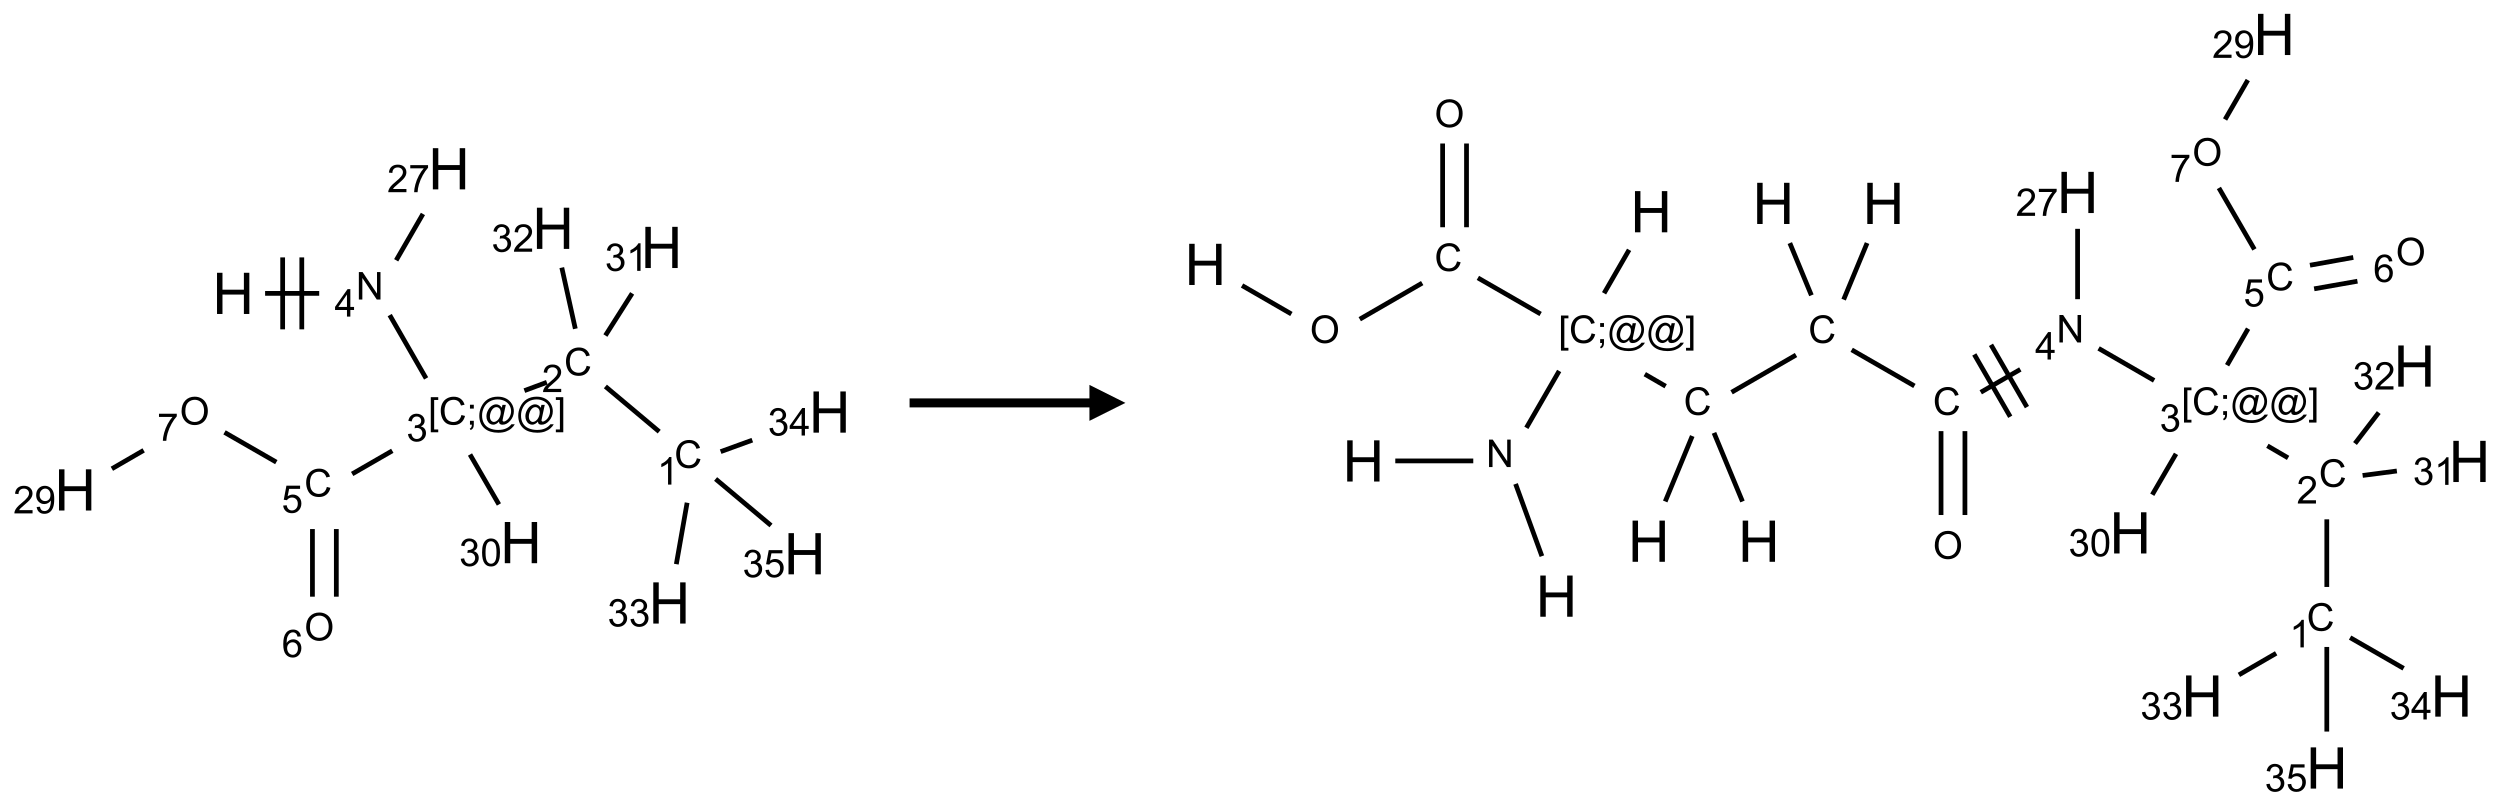 <?xml version="1.0" encoding="UTF-8"?>
<svg xmlns="http://www.w3.org/2000/svg" xmlns:xlink="http://www.w3.org/1999/xlink" width="695" height="224" viewBox="0 0 695 224">
<defs>
<g>
<g id="glyph-0-0">
<path d="M 2 0 L 2 -10 L 10 -10 L 10 0 Z M 2.25 -0.25 L 9.75 -0.25 L 9.75 -9.75 L 2.25 -9.75 Z M 2.25 -0.25 "/>
</g>
<g id="glyph-0-1">
<path d="M 1.281 0 L 1.281 -11.453 L 2.797 -11.453 L 2.797 -6.75 L 8.75 -6.75 L 8.75 -11.453 L 10.266 -11.453 L 10.266 0 L 8.75 0 L 8.75 -5.398 L 2.797 -5.398 L 2.797 0 Z M 1.281 0 "/>
</g>
<g id="glyph-1-0">
<path d="M 1.332 0 L 1.332 -6.668 L 6.668 -6.668 L 6.668 0 Z M 1.5 -0.168 L 6.5 -0.168 L 6.5 -6.5 L 1.5 -6.5 Z M 1.5 -0.168 "/>
</g>
<g id="glyph-1-1">
<path d="M 0.812 0 L 0.812 -7.637 L 1.848 -7.637 L 5.859 -1.641 L 5.859 -7.637 L 6.828 -7.637 L 6.828 0 L 5.793 0 L 1.781 -6 L 1.781 0 Z M 0.812 0 "/>
</g>
<g id="glyph-1-2">
<path d="M 3.449 0 L 3.449 -1.828 L 0.137 -1.828 L 0.137 -2.688 L 3.621 -7.637 L 4.387 -7.637 L 4.387 -2.688 L 5.418 -2.688 L 5.418 -1.828 L 4.387 -1.828 L 4.387 0 Z M 3.449 -2.688 L 3.449 -6.129 L 1.059 -2.688 Z M 3.449 -2.688 "/>
</g>
<g id="glyph-1-3">
<path d="M 0.723 2.121 L 0.723 -7.637 L 2.793 -7.637 L 2.793 -6.859 L 1.66 -6.859 L 1.66 1.344 L 2.793 1.344 L 2.793 2.121 Z M 0.723 2.121 "/>
</g>
<g id="glyph-1-4">
<path d="M 6.27 -2.676 L 7.281 -2.422 C 7.07 -1.594 6.688 -0.961 6.137 -0.523 C 5.586 -0.086 4.914 0.129 4.121 0.129 C 3.297 0.129 2.629 -0.039 2.113 -0.371 C 1.598 -0.707 1.203 -1.191 0.934 -1.828 C 0.664 -2.465 0.531 -3.145 0.531 -3.875 C 0.531 -4.672 0.684 -5.363 0.988 -5.957 C 1.293 -6.547 1.723 -6.996 2.285 -7.305 C 2.844 -7.613 3.461 -7.766 4.137 -7.766 C 4.898 -7.766 5.543 -7.57 6.062 -7.184 C 6.582 -6.793 6.945 -6.246 7.152 -5.543 L 6.156 -5.309 C 5.98 -5.863 5.723 -6.266 5.387 -6.52 C 5.051 -6.773 4.625 -6.902 4.113 -6.902 C 3.527 -6.902 3.039 -6.762 2.645 -6.48 C 2.25 -6.199 1.973 -5.82 1.812 -5.348 C 1.652 -4.871 1.574 -4.383 1.574 -3.879 C 1.574 -3.23 1.668 -2.664 1.855 -2.18 C 2.047 -1.695 2.34 -1.332 2.738 -1.094 C 3.137 -0.855 3.57 -0.734 4.035 -0.734 C 4.602 -0.734 5.082 -0.898 5.473 -1.223 C 5.867 -1.551 6.133 -2.035 6.27 -2.676 Z M 6.27 -2.676 "/>
</g>
<g id="glyph-1-5">
<path d="M 0.949 -4.465 L 0.949 -5.531 L 2.016 -5.531 L 2.016 -4.465 Z M 0.949 0 L 0.949 -1.066 L 2.016 -1.066 L 2.016 0 C 2.016 0.391 1.945 0.711 1.809 0.949 C 1.668 1.191 1.449 1.379 1.145 1.512 L 0.887 1.109 C 1.082 1.023 1.23 0.895 1.324 0.727 C 1.418 0.559 1.469 0.316 1.48 0 Z M 0.949 0 "/>
</g>
<g id="glyph-1-6">
<path d="M 6.047 -0.848 C 5.82 -0.59 5.57 -0.379 5.289 -0.223 C 5.008 -0.062 4.73 0.016 4.449 0.016 C 4.141 0.016 3.84 -0.074 3.547 -0.254 C 3.254 -0.434 3.02 -0.715 2.836 -1.09 C 2.652 -1.465 2.562 -1.875 2.562 -2.324 C 2.562 -2.875 2.703 -3.43 2.988 -3.98 C 3.27 -4.535 3.621 -4.953 4.043 -5.23 C 4.461 -5.508 4.871 -5.645 5.266 -5.645 C 5.566 -5.645 5.855 -5.566 6.129 -5.41 C 6.402 -5.25 6.641 -5.012 6.84 -4.688 L 7.016 -5.496 L 7.949 -5.496 L 7.199 -2 C 7.094 -1.516 7.043 -1.246 7.043 -1.191 C 7.043 -1.098 7.078 -1.02 7.148 -0.949 C 7.219 -0.883 7.305 -0.848 7.406 -0.848 C 7.59 -0.848 7.832 -0.953 8.129 -1.168 C 8.527 -1.445 8.84 -1.816 9.07 -2.285 C 9.301 -2.75 9.418 -3.234 9.418 -3.73 C 9.418 -4.309 9.27 -4.852 8.973 -5.355 C 8.676 -5.859 8.23 -6.262 7.645 -6.562 C 7.055 -6.863 6.406 -7.016 5.691 -7.016 C 4.879 -7.016 4.137 -6.824 3.465 -6.445 C 2.793 -6.066 2.273 -5.52 1.902 -4.809 C 1.535 -4.098 1.348 -3.34 1.348 -2.527 C 1.348 -1.676 1.535 -0.941 1.902 -0.328 C 2.273 0.285 2.809 0.742 3.508 1.035 C 4.207 1.328 4.984 1.473 5.832 1.473 C 6.742 1.473 7.504 1.32 8.121 1.016 C 8.734 0.711 9.195 0.34 9.5 -0.098 L 10.441 -0.098 C 10.266 0.266 9.961 0.637 9.531 1.016 C 9.102 1.395 8.59 1.695 7.996 1.914 C 7.402 2.133 6.688 2.246 5.848 2.246 C 5.078 2.246 4.367 2.145 3.715 1.949 C 3.066 1.75 2.512 1.453 2.051 1.055 C 1.594 0.656 1.25 0.199 1.016 -0.316 C 0.723 -0.973 0.578 -1.684 0.578 -2.441 C 0.578 -3.289 0.75 -4.098 1.098 -4.863 C 1.523 -5.805 2.125 -6.527 2.902 -7.027 C 3.684 -7.527 4.629 -7.777 5.738 -7.777 C 6.602 -7.777 7.375 -7.602 8.059 -7.246 C 8.746 -6.895 9.285 -6.371 9.684 -5.672 C 10.02 -5.07 10.188 -4.418 10.188 -3.715 C 10.188 -2.707 9.832 -1.812 9.125 -1.031 C 8.492 -0.328 7.801 0.02 7.051 0.02 C 6.812 0.02 6.617 -0.016 6.473 -0.09 C 6.324 -0.16 6.215 -0.266 6.145 -0.402 C 6.102 -0.488 6.066 -0.637 6.047 -0.848 Z M 3.527 -2.262 C 3.527 -1.785 3.641 -1.414 3.863 -1.152 C 4.09 -0.887 4.348 -0.754 4.641 -0.754 C 4.836 -0.754 5.039 -0.812 5.254 -0.93 C 5.469 -1.047 5.676 -1.219 5.871 -1.449 C 6.066 -1.676 6.23 -1.969 6.355 -2.32 C 6.48 -2.672 6.543 -3.027 6.543 -3.379 C 6.543 -3.852 6.426 -4.219 6.191 -4.48 C 5.957 -4.738 5.672 -4.871 5.332 -4.871 C 5.109 -4.871 4.902 -4.812 4.707 -4.699 C 4.512 -4.586 4.32 -4.406 4.137 -4.156 C 3.953 -3.906 3.805 -3.602 3.691 -3.246 C 3.582 -2.887 3.527 -2.559 3.527 -2.262 Z M 3.527 -2.262 "/>
</g>
<g id="glyph-1-7">
<path d="M 2.27 2.121 L 0.203 2.121 L 0.203 1.344 L 1.332 1.344 L 1.332 -6.859 L 0.203 -6.859 L 0.203 -7.637 L 2.27 -7.637 Z M 2.27 2.121 "/>
</g>
<g id="glyph-1-8">
<path d="M 0.449 -2.016 L 1.387 -2.141 C 1.492 -1.609 1.676 -1.227 1.934 -0.992 C 2.191 -0.758 2.508 -0.641 2.879 -0.641 C 3.32 -0.641 3.695 -0.793 3.996 -1.098 C 4.301 -1.402 4.453 -1.781 4.453 -2.234 C 4.453 -2.664 4.312 -3.02 4.031 -3.301 C 3.75 -3.578 3.391 -3.719 2.957 -3.719 C 2.781 -3.719 2.562 -3.684 2.297 -3.613 L 2.402 -4.438 C 2.465 -4.43 2.516 -4.426 2.551 -4.426 C 2.949 -4.426 3.312 -4.531 3.629 -4.738 C 3.949 -4.949 4.109 -5.27 4.109 -5.703 C 4.109 -6.047 3.992 -6.332 3.762 -6.559 C 3.527 -6.785 3.227 -6.895 2.859 -6.895 C 2.496 -6.895 2.191 -6.781 1.949 -6.551 C 1.707 -6.324 1.547 -5.98 1.48 -5.52 L 0.543 -5.688 C 0.656 -6.316 0.918 -6.805 1.324 -7.148 C 1.73 -7.492 2.234 -7.668 2.84 -7.668 C 3.254 -7.668 3.641 -7.578 3.988 -7.398 C 4.34 -7.219 4.609 -6.977 4.793 -6.668 C 4.98 -6.359 5.074 -6.031 5.074 -5.684 C 5.074 -5.352 4.984 -5.051 4.809 -4.781 C 4.629 -4.512 4.367 -4.297 4.02 -4.137 C 4.473 -4.031 4.824 -3.816 5.074 -3.488 C 5.324 -3.16 5.449 -2.75 5.449 -2.254 C 5.449 -1.59 5.203 -1.023 4.719 -0.559 C 4.234 -0.098 3.617 0.137 2.875 0.137 C 2.203 0.137 1.648 -0.062 1.207 -0.465 C 0.762 -0.863 0.512 -1.379 0.449 -2.016 Z M 0.449 -2.016 "/>
</g>
<g id="glyph-1-9">
<path d="M 5.371 -0.902 L 5.371 0 L 0.324 0 C 0.316 -0.227 0.352 -0.441 0.434 -0.652 C 0.562 -0.996 0.766 -1.332 1.051 -1.668 C 1.332 -2 1.742 -2.387 2.277 -2.824 C 3.105 -3.504 3.668 -4.043 3.957 -4.441 C 4.25 -4.84 4.395 -5.215 4.395 -5.566 C 4.395 -5.938 4.262 -6.254 3.996 -6.508 C 3.73 -6.762 3.387 -6.891 2.957 -6.891 C 2.508 -6.891 2.145 -6.754 1.875 -6.484 C 1.605 -6.215 1.469 -5.84 1.465 -5.359 L 0.5 -5.457 C 0.566 -6.176 0.812 -6.727 1.246 -7.102 C 1.676 -7.477 2.254 -7.668 2.98 -7.668 C 3.711 -7.668 4.293 -7.465 4.719 -7.059 C 5.145 -6.652 5.359 -6.148 5.359 -5.547 C 5.359 -5.242 5.297 -4.941 5.172 -4.645 C 5.047 -4.352 4.84 -4.039 4.551 -3.715 C 4.262 -3.387 3.777 -2.938 3.105 -2.371 C 2.543 -1.898 2.18 -1.578 2.02 -1.41 C 1.859 -1.242 1.73 -1.07 1.625 -0.902 Z M 5.371 -0.902 "/>
</g>
<g id="glyph-1-10">
<path d="M 3.973 0 L 3.035 0 L 3.035 -5.973 C 2.809 -5.758 2.516 -5.543 2.148 -5.328 C 1.781 -5.113 1.453 -4.953 1.16 -4.844 L 1.16 -5.75 C 1.684 -5.996 2.145 -6.297 2.535 -6.645 C 2.93 -6.996 3.207 -7.336 3.371 -7.668 L 3.973 -7.668 Z M 3.973 0 "/>
</g>
<g id="glyph-1-11">
<path d="M 0.441 -2 L 1.426 -2.082 C 1.5 -1.605 1.668 -1.242 1.934 -1.004 C 2.199 -0.762 2.52 -0.641 2.895 -0.641 C 3.348 -0.641 3.73 -0.812 4.043 -1.152 C 4.355 -1.492 4.512 -1.941 4.512 -2.504 C 4.512 -3.039 4.359 -3.461 4.059 -3.77 C 3.758 -4.078 3.367 -4.234 2.879 -4.234 C 2.578 -4.234 2.305 -4.164 2.062 -4.027 C 1.82 -3.891 1.629 -3.715 1.488 -3.496 L 0.609 -3.609 L 1.348 -7.531 L 5.145 -7.531 L 5.145 -6.637 L 2.098 -6.637 L 1.688 -4.582 C 2.145 -4.902 2.625 -5.062 3.129 -5.062 C 3.797 -5.062 4.359 -4.832 4.816 -4.371 C 5.277 -3.91 5.504 -3.312 5.504 -2.59 C 5.504 -1.898 5.305 -1.301 4.902 -0.797 C 4.41 -0.18 3.742 0.129 2.895 0.129 C 2.199 0.129 1.633 -0.062 1.195 -0.453 C 0.758 -0.844 0.504 -1.359 0.441 -2 Z M 0.441 -2 "/>
</g>
<g id="glyph-1-12">
<path d="M 0.516 -3.719 C 0.516 -4.984 0.855 -5.977 1.535 -6.695 C 2.215 -7.414 3.094 -7.77 4.172 -7.77 C 4.875 -7.77 5.512 -7.602 6.078 -7.266 C 6.645 -6.93 7.074 -6.461 7.371 -5.855 C 7.668 -5.254 7.816 -4.57 7.816 -3.809 C 7.816 -3.035 7.66 -2.34 7.348 -1.73 C 7.035 -1.117 6.594 -0.656 6.02 -0.34 C 5.449 -0.027 4.828 0.129 4.168 0.129 C 3.449 0.129 2.805 -0.043 2.238 -0.391 C 1.672 -0.738 1.246 -1.211 0.953 -1.812 C 0.66 -2.414 0.516 -3.047 0.516 -3.719 Z M 1.559 -3.703 C 1.559 -2.781 1.805 -2.059 2.301 -1.527 C 2.793 -1 3.414 -0.734 4.16 -0.734 C 4.922 -0.734 5.547 -1 6.039 -1.535 C 6.531 -2.07 6.777 -2.828 6.777 -3.812 C 6.777 -4.434 6.672 -4.977 6.461 -5.441 C 6.25 -5.902 5.945 -6.262 5.539 -6.52 C 5.133 -6.773 4.68 -6.902 4.176 -6.902 C 3.461 -6.902 2.848 -6.656 2.332 -6.164 C 1.816 -5.672 1.559 -4.852 1.559 -3.703 Z M 1.559 -3.703 "/>
</g>
<g id="glyph-1-13">
<path d="M 5.309 -5.766 L 4.375 -5.691 C 4.293 -6.059 4.172 -6.328 4.02 -6.496 C 3.766 -6.762 3.453 -6.895 3.082 -6.895 C 2.785 -6.895 2.523 -6.812 2.297 -6.645 C 2 -6.43 1.77 -6.117 1.598 -5.703 C 1.43 -5.289 1.34 -4.703 1.332 -3.938 C 1.559 -4.281 1.836 -4.535 2.16 -4.703 C 2.488 -4.871 2.828 -4.953 3.188 -4.953 C 3.812 -4.953 4.344 -4.723 4.785 -4.262 C 5.223 -3.801 5.441 -3.207 5.441 -2.48 C 5.441 -2 5.34 -1.555 5.133 -1.145 C 4.926 -0.73 4.641 -0.418 4.281 -0.199 C 3.922 0.02 3.512 0.129 3.051 0.129 C 2.27 0.129 1.633 -0.156 1.141 -0.73 C 0.648 -1.305 0.402 -2.254 0.402 -3.574 C 0.402 -5.051 0.672 -6.121 1.219 -6.793 C 1.695 -7.375 2.336 -7.668 3.141 -7.668 C 3.742 -7.668 4.234 -7.5 4.617 -7.16 C 5 -6.824 5.23 -6.359 5.309 -5.766 Z M 1.48 -2.473 C 1.48 -2.152 1.547 -1.844 1.684 -1.547 C 1.82 -1.25 2.016 -1.027 2.262 -0.871 C 2.508 -0.719 2.766 -0.641 3.035 -0.641 C 3.434 -0.641 3.773 -0.801 4.059 -1.121 C 4.344 -1.441 4.484 -1.875 4.484 -2.422 C 4.484 -2.949 4.344 -3.367 4.062 -3.668 C 3.781 -3.973 3.426 -4.125 3 -4.125 C 2.578 -4.125 2.219 -3.973 1.922 -3.668 C 1.625 -3.363 1.48 -2.969 1.48 -2.473 Z M 1.48 -2.473 "/>
</g>
<g id="glyph-1-14">
<path d="M 0.504 -6.637 L 0.504 -7.535 L 5.449 -7.535 L 5.449 -6.809 C 4.961 -6.289 4.48 -5.602 4.004 -4.746 C 3.527 -3.887 3.156 -3.004 2.895 -2.098 C 2.707 -1.461 2.59 -0.762 2.535 0 L 1.574 0 C 1.582 -0.602 1.703 -1.328 1.926 -2.176 C 2.152 -3.027 2.477 -3.848 2.898 -4.637 C 3.32 -5.426 3.77 -6.094 4.246 -6.637 Z M 0.504 -6.637 "/>
</g>
<g id="glyph-1-15">
<path d="M 0.582 -1.766 L 1.484 -1.848 C 1.562 -1.426 1.707 -1.117 1.922 -0.926 C 2.137 -0.734 2.414 -0.641 2.75 -0.641 C 3.039 -0.641 3.289 -0.707 3.508 -0.84 C 3.727 -0.973 3.902 -1.148 4.043 -1.367 C 4.18 -1.586 4.297 -1.887 4.391 -2.262 C 4.484 -2.637 4.531 -3.016 4.531 -3.406 C 4.531 -3.449 4.531 -3.512 4.527 -3.594 C 4.34 -3.297 4.082 -3.055 3.758 -2.867 C 3.434 -2.68 3.082 -2.59 2.703 -2.59 C 2.07 -2.59 1.535 -2.816 1.098 -3.277 C 0.66 -3.734 0.441 -4.34 0.441 -5.09 C 0.441 -5.863 0.672 -6.484 1.129 -6.957 C 1.586 -7.43 2.156 -7.668 2.844 -7.668 C 3.34 -7.668 3.793 -7.531 4.207 -7.266 C 4.617 -7 4.93 -6.617 5.145 -6.121 C 5.355 -5.629 5.465 -4.91 5.465 -3.973 C 5.465 -2.996 5.359 -2.223 5.145 -1.645 C 4.934 -1.066 4.617 -0.625 4.199 -0.324 C 3.781 -0.02 3.293 0.129 2.73 0.129 C 2.133 0.129 1.645 -0.035 1.266 -0.367 C 0.887 -0.699 0.66 -1.164 0.582 -1.766 Z M 4.422 -5.137 C 4.422 -5.676 4.277 -6.102 3.992 -6.418 C 3.707 -6.734 3.359 -6.891 2.957 -6.891 C 2.543 -6.891 2.18 -6.719 1.871 -6.379 C 1.562 -6.039 1.406 -5.598 1.406 -5.059 C 1.406 -4.57 1.555 -4.176 1.848 -3.871 C 2.141 -3.566 2.5 -3.418 2.934 -3.418 C 3.367 -3.418 3.723 -3.57 4.004 -3.871 C 4.281 -4.176 4.422 -4.598 4.422 -5.137 Z M 4.422 -5.137 "/>
</g>
<g id="glyph-1-16">
<path d="M 0.441 -3.766 C 0.441 -4.668 0.535 -5.395 0.723 -5.945 C 0.906 -6.496 1.184 -6.922 1.551 -7.219 C 1.918 -7.516 2.375 -7.668 2.934 -7.668 C 3.344 -7.668 3.703 -7.586 4.012 -7.418 C 4.32 -7.254 4.574 -7.016 4.777 -6.707 C 4.977 -6.395 5.137 -6.016 5.25 -5.57 C 5.363 -5.125 5.422 -4.523 5.422 -3.766 C 5.422 -2.871 5.328 -2.148 5.145 -1.598 C 4.961 -1.047 4.688 -0.621 4.32 -0.32 C 3.953 -0.02 3.492 0.129 2.934 0.129 C 2.195 0.129 1.617 -0.133 1.199 -0.66 C 0.695 -1.297 0.441 -2.332 0.441 -3.766 Z M 1.406 -3.766 C 1.406 -2.512 1.555 -1.68 1.848 -1.262 C 2.141 -0.848 2.5 -0.641 2.934 -0.641 C 3.363 -0.641 3.727 -0.848 4.02 -1.266 C 4.312 -1.684 4.457 -2.516 4.457 -3.766 C 4.457 -5.023 4.312 -5.859 4.02 -6.27 C 3.727 -6.684 3.359 -6.891 2.922 -6.891 C 2.492 -6.891 2.148 -6.707 1.891 -6.344 C 1.566 -5.879 1.406 -5.02 1.406 -3.766 Z M 1.406 -3.766 "/>
</g>
</g>
</defs>
<path fill="none" stroke-width="0.033" stroke-linecap="butt" stroke-linejoin="miter" stroke="rgb(0%, 0%, 0%)" stroke-opacity="1" stroke-miterlimit="10" d="M 1.32 0.866 L 1.696 0.866 " transform="matrix(40, 0, 0, 40, 20.898, 46.918)"/>
<path fill="none" stroke-width="0.033" stroke-linecap="butt" stroke-linejoin="miter" stroke="rgb(0%, 0%, 0%)" stroke-opacity="1" stroke-miterlimit="10" d="M 1.575 1.116 L 1.575 0.616 " transform="matrix(40, 0, 0, 40, 20.898, 46.918)"/>
<path fill="none" stroke-width="0.033" stroke-linecap="butt" stroke-linejoin="miter" stroke="rgb(0%, 0%, 0%)" stroke-opacity="1" stroke-miterlimit="10" d="M 1.442 1.116 L 1.442 0.616 " transform="matrix(40, 0, 0, 40, 20.898, 46.918)"/>
<path fill="none" stroke-width="0.033" stroke-linecap="butt" stroke-linejoin="miter" stroke="rgb(0%, 0%, 0%)" stroke-opacity="1" stroke-miterlimit="10" d="M 2.186 1.017 L 2.439 1.457 " transform="matrix(40, 0, 0, 40, 20.898, 46.918)"/>
<path fill="none" stroke-width="0.033" stroke-linecap="butt" stroke-linejoin="miter" stroke="rgb(0%, 0%, 0%)" stroke-opacity="1" stroke-miterlimit="10" d="M 3.122 1.542 L 3.278 1.484 " transform="matrix(40, 0, 0, 40, 20.898, 46.918)"/>
<path fill="none" stroke-width="0.033" stroke-linecap="butt" stroke-linejoin="miter" stroke="rgb(0%, 0%, 0%)" stroke-opacity="1" stroke-miterlimit="10" d="M 3.685 1.513 L 4.059 1.827 " transform="matrix(40, 0, 0, 40, 20.898, 46.918)"/>
<path fill="none" stroke-width="0.033" stroke-linecap="butt" stroke-linejoin="miter" stroke="rgb(0%, 0%, 0%)" stroke-opacity="1" stroke-miterlimit="10" d="M 4.253 2.321 L 4.178 2.748 " transform="matrix(40, 0, 0, 40, 20.898, 46.918)"/>
<path fill="none" stroke-width="0.033" stroke-linecap="butt" stroke-linejoin="miter" stroke="rgb(0%, 0%, 0%)" stroke-opacity="1" stroke-miterlimit="10" d="M 4.486 1.966 L 4.706 1.886 " transform="matrix(40, 0, 0, 40, 20.898, 46.918)"/>
<path fill="none" stroke-width="0.033" stroke-linecap="butt" stroke-linejoin="miter" stroke="rgb(0%, 0%, 0%)" stroke-opacity="1" stroke-miterlimit="10" d="M 4.451 2.156 L 4.836 2.479 " transform="matrix(40, 0, 0, 40, 20.898, 46.918)"/>
<path fill="none" stroke-width="0.033" stroke-linecap="butt" stroke-linejoin="miter" stroke="rgb(0%, 0%, 0%)" stroke-opacity="1" stroke-miterlimit="10" d="M 3.685 1.159 L 3.871 0.866 " transform="matrix(40, 0, 0, 40, 20.898, 46.918)"/>
<path fill="none" stroke-width="0.033" stroke-linecap="butt" stroke-linejoin="miter" stroke="rgb(0%, 0%, 0%)" stroke-opacity="1" stroke-miterlimit="10" d="M 3.476 1.112 L 3.382 0.687 " transform="matrix(40, 0, 0, 40, 20.898, 46.918)"/>
<path fill="none" stroke-width="0.033" stroke-linecap="butt" stroke-linejoin="miter" stroke="rgb(0%, 0%, 0%)" stroke-opacity="1" stroke-miterlimit="10" d="M 2.204 1.96 L 1.925 2.121 " transform="matrix(40, 0, 0, 40, 20.898, 46.918)"/>
<path fill="none" stroke-width="0.033" stroke-linecap="butt" stroke-linejoin="miter" stroke="rgb(0%, 0%, 0%)" stroke-opacity="1" stroke-miterlimit="10" d="M 1.649 2.504 L 1.649 2.974 " transform="matrix(40, 0, 0, 40, 20.898, 46.918)"/>
<path fill="none" stroke-width="0.033" stroke-linecap="butt" stroke-linejoin="miter" stroke="rgb(0%, 0%, 0%)" stroke-opacity="1" stroke-miterlimit="10" d="M 1.815 2.504 L 1.815 2.974 " transform="matrix(40, 0, 0, 40, 20.898, 46.918)"/>
<path fill="none" stroke-width="0.033" stroke-linecap="butt" stroke-linejoin="miter" stroke="rgb(0%, 0%, 0%)" stroke-opacity="1" stroke-miterlimit="10" d="M 1.398 2.039 L 1.038 1.832 " transform="matrix(40, 0, 0, 40, 20.898, 46.918)"/>
<path fill="none" stroke-width="0.033" stroke-linecap="butt" stroke-linejoin="miter" stroke="rgb(0%, 0%, 0%)" stroke-opacity="1" stroke-miterlimit="10" d="M 0.476 1.957 L 0.255 2.085 " transform="matrix(40, 0, 0, 40, 20.898, 46.918)"/>
<path fill="none" stroke-width="0.033" stroke-linecap="butt" stroke-linejoin="miter" stroke="rgb(0%, 0%, 0%)" stroke-opacity="1" stroke-miterlimit="10" d="M 2.744 1.986 L 2.945 2.333 " transform="matrix(40, 0, 0, 40, 20.898, 46.918)"/>
<path fill="none" stroke-width="0.033" stroke-linecap="butt" stroke-linejoin="miter" stroke="rgb(0%, 0%, 0%)" stroke-opacity="1" stroke-miterlimit="10" d="M 2.231 0.636 L 2.417 0.314 " transform="matrix(40, 0, 0, 40, 20.898, 46.918)"/>
<g fill="rgb(0%, 0%, 0%)" fill-opacity="1">
<use xlink:href="#glyph-0-1" x="59.051" y="87.285"/>
</g>
<g fill="rgb(0%, 0%, 0%)" fill-opacity="1">
<use xlink:href="#glyph-1-1" x="98.949" y="83.27"/>
</g>
<g fill="rgb(0%, 0%, 0%)" fill-opacity="1">
<use xlink:href="#glyph-1-2" x="93.008" y="88.008"/>
</g>
<g fill="rgb(0%, 0%, 0%)" fill-opacity="1">
<use xlink:href="#glyph-1-3" x="119.035" y="118.051"/>
<use xlink:href="#glyph-1-4" x="121.999" y="118.051"/>
<use xlink:href="#glyph-1-5" x="129.702" y="118.051"/>
<use xlink:href="#glyph-1-6" x="132.665" y="118.051"/>
<use xlink:href="#glyph-1-6" x="143.493" y="118.051"/>
<use xlink:href="#glyph-1-7" x="154.322" y="118.051"/>
</g>
<g fill="rgb(0%, 0%, 0%)" fill-opacity="1">
<use xlink:href="#glyph-1-8" x="112.977" y="122.68"/>
</g>
<g fill="rgb(0%, 0%, 0%)" fill-opacity="1">
<use xlink:href="#glyph-1-4" x="156.816" y="104.363"/>
</g>
<g fill="rgb(0%, 0%, 0%)" fill-opacity="1">
<use xlink:href="#glyph-1-9" x="150.645" y="109"/>
</g>
<g fill="rgb(0%, 0%, 0%)" fill-opacity="1">
<use xlink:href="#glyph-1-4" x="187.457" y="130.074"/>
</g>
<g fill="rgb(0%, 0%, 0%)" fill-opacity="1">
<use xlink:href="#glyph-1-10" x="182.68" y="134.711"/>
</g>
<g fill="rgb(0%, 0%, 0%)" fill-opacity="1">
<use xlink:href="#glyph-0-1" x="180.332" y="173.352"/>
</g>
<g fill="rgb(0%, 0%, 0%)" fill-opacity="1">
<use xlink:href="#glyph-1-8" x="168.898" y="174.145"/>
<use xlink:href="#glyph-1-8" x="174.831" y="174.145"/>
</g>
<g fill="rgb(0%, 0%, 0%)" fill-opacity="1">
<use xlink:href="#glyph-0-1" x="224.867" y="120.277"/>
</g>
<g fill="rgb(0%, 0%, 0%)" fill-opacity="1">
<use xlink:href="#glyph-1-8" x="213.465" y="121.07"/>
<use xlink:href="#glyph-1-2" x="219.397" y="121.07"/>
</g>
<g fill="rgb(0%, 0%, 0%)" fill-opacity="1">
<use xlink:href="#glyph-0-1" x="217.922" y="159.668"/>
</g>
<g fill="rgb(0%, 0%, 0%)" fill-opacity="1">
<use xlink:href="#glyph-1-8" x="206.43" y="160.461"/>
<use xlink:href="#glyph-1-11" x="212.362" y="160.461"/>
</g>
<g fill="rgb(0%, 0%, 0%)" fill-opacity="1">
<use xlink:href="#glyph-0-1" x="178.129" y="74.512"/>
</g>
<g fill="rgb(0%, 0%, 0%)" fill-opacity="1">
<use xlink:href="#glyph-1-8" x="168.168" y="75.305"/>
<use xlink:href="#glyph-1-10" x="174.1" y="75.305"/>
</g>
<g fill="rgb(0%, 0%, 0%)" fill-opacity="1">
<use xlink:href="#glyph-0-1" x="147.98" y="69.195"/>
</g>
<g fill="rgb(0%, 0%, 0%)" fill-opacity="1">
<use xlink:href="#glyph-1-8" x="136.625" y="69.988"/>
<use xlink:href="#glyph-1-9" x="142.557" y="69.988"/>
</g>
<g fill="rgb(0%, 0%, 0%)" fill-opacity="1">
<use xlink:href="#glyph-1-4" x="84.586" y="138.043"/>
</g>
<g fill="rgb(0%, 0%, 0%)" fill-opacity="1">
<use xlink:href="#glyph-1-11" x="78.277" y="142.547"/>
</g>
<g fill="rgb(0%, 0%, 0%)" fill-opacity="1">
<use xlink:href="#glyph-1-12" x="84.602" y="178.047"/>
</g>
<g fill="rgb(0%, 0%, 0%)" fill-opacity="1">
<use xlink:href="#glyph-1-13" x="78.34" y="182.68"/>
</g>
<g fill="rgb(0%, 0%, 0%)" fill-opacity="1">
<use xlink:href="#glyph-1-12" x="49.961" y="118.047"/>
</g>
<g fill="rgb(0%, 0%, 0%)" fill-opacity="1">
<use xlink:href="#glyph-1-14" x="43.695" y="122.551"/>
</g>
<g fill="rgb(0%, 0%, 0%)" fill-opacity="1">
<use xlink:href="#glyph-0-1" x="15.125" y="141.926"/>
</g>
<g fill="rgb(0%, 0%, 0%)" fill-opacity="1">
<use xlink:href="#glyph-1-9" x="3.68" y="142.719"/>
<use xlink:href="#glyph-1-15" x="9.612" y="142.719"/>
</g>
<g fill="rgb(0%, 0%, 0%)" fill-opacity="1">
<use xlink:href="#glyph-0-1" x="139.051" y="156.57"/>
</g>
<g fill="rgb(0%, 0%, 0%)" fill-opacity="1">
<use xlink:href="#glyph-1-8" x="127.641" y="157.359"/>
<use xlink:href="#glyph-1-16" x="133.573" y="157.359"/>
</g>
<g fill="rgb(0%, 0%, 0%)" fill-opacity="1">
<use xlink:href="#glyph-0-1" x="119.051" y="52.645"/>
</g>
<g fill="rgb(0%, 0%, 0%)" fill-opacity="1">
<use xlink:href="#glyph-1-9" x="107.617" y="53.438"/>
<use xlink:href="#glyph-1-14" x="113.549" y="53.438"/>
</g>
<path fill-rule="nonzero" fill="rgb(0%, 0%, 0%)" fill-opacity="1" d="M 252.863 113.25 L 302.863 113.25 L 302.863 117 L 312.863 112 L 302.863 107 L 302.863 110.75 L 252.863 110.75 "/>
<path fill="none" stroke-width="0.033" stroke-linecap="butt" stroke-linejoin="miter" stroke="rgb(0%, 0%, 0%)" stroke-opacity="1" stroke-miterlimit="10" d="M 0.255 1.745 L 0.598 1.943 " transform="matrix(40, 0, 0, 40, 335.09, 9.574)"/>
<path fill="none" stroke-width="0.033" stroke-linecap="butt" stroke-linejoin="miter" stroke="rgb(0%, 0%, 0%)" stroke-opacity="1" stroke-miterlimit="10" d="M 1.073 1.979 L 1.507 1.728 " transform="matrix(40, 0, 0, 40, 335.09, 9.574)"/>
<path fill="none" stroke-width="0.033" stroke-linecap="butt" stroke-linejoin="miter" stroke="rgb(0%, 0%, 0%)" stroke-opacity="1" stroke-miterlimit="10" d="M 1.815 1.34 L 1.815 0.758 " transform="matrix(40, 0, 0, 40, 335.09, 9.574)"/>
<path fill="none" stroke-width="0.033" stroke-linecap="butt" stroke-linejoin="miter" stroke="rgb(0%, 0%, 0%)" stroke-opacity="1" stroke-miterlimit="10" d="M 1.649 1.34 L 1.649 0.758 " transform="matrix(40, 0, 0, 40, 335.09, 9.574)"/>
<path fill="none" stroke-width="0.033" stroke-linecap="butt" stroke-linejoin="miter" stroke="rgb(0%, 0%, 0%)" stroke-opacity="1" stroke-miterlimit="10" d="M 1.894 1.692 L 2.33 1.943 " transform="matrix(40, 0, 0, 40, 335.09, 9.574)"/>
<path fill="none" stroke-width="0.033" stroke-linecap="butt" stroke-linejoin="miter" stroke="rgb(0%, 0%, 0%)" stroke-opacity="1" stroke-miterlimit="10" d="M 2.771 1.799 L 2.945 1.497 " transform="matrix(40, 0, 0, 40, 335.09, 9.574)"/>
<path fill="none" stroke-width="0.033" stroke-linecap="butt" stroke-linejoin="miter" stroke="rgb(0%, 0%, 0%)" stroke-opacity="1" stroke-miterlimit="10" d="M 2.459 2.339 L 2.231 2.734 " transform="matrix(40, 0, 0, 40, 335.09, 9.574)"/>
<path fill="none" stroke-width="0.033" stroke-linecap="butt" stroke-linejoin="miter" stroke="rgb(0%, 0%, 0%)" stroke-opacity="1" stroke-miterlimit="10" d="M 1.862 2.964 L 1.32 2.964 " transform="matrix(40, 0, 0, 40, 335.09, 9.574)"/>
<path fill="none" stroke-width="0.033" stroke-linecap="butt" stroke-linejoin="miter" stroke="rgb(0%, 0%, 0%)" stroke-opacity="1" stroke-miterlimit="10" d="M 2.156 3.124 L 2.339 3.626 " transform="matrix(40, 0, 0, 40, 335.09, 9.574)"/>
<path fill="none" stroke-width="0.033" stroke-linecap="butt" stroke-linejoin="miter" stroke="rgb(0%, 0%, 0%)" stroke-opacity="1" stroke-miterlimit="10" d="M 3.054 2.361 L 3.199 2.445 " transform="matrix(40, 0, 0, 40, 335.09, 9.574)"/>
<path fill="none" stroke-width="0.033" stroke-linecap="butt" stroke-linejoin="miter" stroke="rgb(0%, 0%, 0%)" stroke-opacity="1" stroke-miterlimit="10" d="M 3.384 2.791 L 3.196 3.246 " transform="matrix(40, 0, 0, 40, 335.09, 9.574)"/>
<path fill="none" stroke-width="0.033" stroke-linecap="butt" stroke-linejoin="miter" stroke="rgb(0%, 0%, 0%)" stroke-opacity="1" stroke-miterlimit="10" d="M 3.535 2.769 L 3.733 3.246 " transform="matrix(40, 0, 0, 40, 335.09, 9.574)"/>
<path fill="none" stroke-width="0.033" stroke-linecap="butt" stroke-linejoin="miter" stroke="rgb(0%, 0%, 0%)" stroke-opacity="1" stroke-miterlimit="10" d="M 3.657 2.487 L 4.105 2.228 " transform="matrix(40, 0, 0, 40, 335.09, 9.574)"/>
<path fill="none" stroke-width="0.033" stroke-linecap="butt" stroke-linejoin="miter" stroke="rgb(0%, 0%, 0%)" stroke-opacity="1" stroke-miterlimit="10" d="M 4.436 1.843 L 4.599 1.45 " transform="matrix(40, 0, 0, 40, 335.09, 9.574)"/>
<path fill="none" stroke-width="0.033" stroke-linecap="butt" stroke-linejoin="miter" stroke="rgb(0%, 0%, 0%)" stroke-opacity="1" stroke-miterlimit="10" d="M 4.212 1.813 L 4.062 1.45 " transform="matrix(40, 0, 0, 40, 335.09, 9.574)"/>
<path fill="none" stroke-width="0.033" stroke-linecap="butt" stroke-linejoin="miter" stroke="rgb(0%, 0%, 0%)" stroke-opacity="1" stroke-miterlimit="10" d="M 4.492 2.192 L 4.928 2.443 " transform="matrix(40, 0, 0, 40, 335.09, 9.574)"/>
<path fill="none" stroke-width="0.033" stroke-linecap="butt" stroke-linejoin="miter" stroke="rgb(0%, 0%, 0%)" stroke-opacity="1" stroke-miterlimit="10" d="M 5.113 2.757 L 5.113 3.34 " transform="matrix(40, 0, 0, 40, 335.09, 9.574)"/>
<path fill="none" stroke-width="0.033" stroke-linecap="butt" stroke-linejoin="miter" stroke="rgb(0%, 0%, 0%)" stroke-opacity="1" stroke-miterlimit="10" d="M 5.279 2.757 L 5.279 3.34 " transform="matrix(40, 0, 0, 40, 335.09, 9.574)"/>
<path fill="none" stroke-width="0.033" stroke-linecap="butt" stroke-linejoin="miter" stroke="rgb(0%, 0%, 0%)" stroke-opacity="1" stroke-miterlimit="10" d="M 5.389 2.487 L 5.664 2.328 " transform="matrix(40, 0, 0, 40, 335.09, 9.574)"/>
<path fill="none" stroke-width="0.033" stroke-linecap="butt" stroke-linejoin="miter" stroke="rgb(0%, 0%, 0%)" stroke-opacity="1" stroke-miterlimit="10" d="M 5.71 2.59 L 5.46 2.157 " transform="matrix(40, 0, 0, 40, 335.09, 9.574)"/>
<path fill="none" stroke-width="0.033" stroke-linecap="butt" stroke-linejoin="miter" stroke="rgb(0%, 0%, 0%)" stroke-opacity="1" stroke-miterlimit="10" d="M 5.594 2.657 L 5.344 2.224 " transform="matrix(40, 0, 0, 40, 335.09, 9.574)"/>
<path fill="none" stroke-width="0.033" stroke-linecap="butt" stroke-linejoin="miter" stroke="rgb(0%, 0%, 0%)" stroke-opacity="1" stroke-miterlimit="10" d="M 6.208 2.182 L 6.594 2.405 " transform="matrix(40, 0, 0, 40, 335.09, 9.574)"/>
<path fill="none" stroke-width="0.033" stroke-linecap="butt" stroke-linejoin="miter" stroke="rgb(0%, 0%, 0%)" stroke-opacity="1" stroke-miterlimit="10" d="M 7.381 2.859 L 7.525 2.943 " transform="matrix(40, 0, 0, 40, 335.09, 9.574)"/>
<path fill="none" stroke-width="0.033" stroke-linecap="butt" stroke-linejoin="miter" stroke="rgb(0%, 0%, 0%)" stroke-opacity="1" stroke-miterlimit="10" d="M 7.794 3.37 L 7.794 3.84 " transform="matrix(40, 0, 0, 40, 335.09, 9.574)"/>
<path fill="none" stroke-width="0.033" stroke-linecap="butt" stroke-linejoin="miter" stroke="rgb(0%, 0%, 0%)" stroke-opacity="1" stroke-miterlimit="10" d="M 7.442 4.301 L 7.183 4.451 " transform="matrix(40, 0, 0, 40, 335.09, 9.574)"/>
<path fill="none" stroke-width="0.033" stroke-linecap="butt" stroke-linejoin="miter" stroke="rgb(0%, 0%, 0%)" stroke-opacity="1" stroke-miterlimit="10" d="M 7.956 4.192 L 8.328 4.406 " transform="matrix(40, 0, 0, 40, 335.09, 9.574)"/>
<path fill="none" stroke-width="0.033" stroke-linecap="butt" stroke-linejoin="miter" stroke="rgb(0%, 0%, 0%)" stroke-opacity="1" stroke-miterlimit="10" d="M 7.794 4.257 L 7.794 4.845 " transform="matrix(40, 0, 0, 40, 335.09, 9.574)"/>
<path fill="none" stroke-width="0.033" stroke-linecap="butt" stroke-linejoin="miter" stroke="rgb(0%, 0%, 0%)" stroke-opacity="1" stroke-miterlimit="10" d="M 8.043 3.065 L 8.281 3.034 " transform="matrix(40, 0, 0, 40, 335.09, 9.574)"/>
<path fill="none" stroke-width="0.033" stroke-linecap="butt" stroke-linejoin="miter" stroke="rgb(0%, 0%, 0%)" stroke-opacity="1" stroke-miterlimit="10" d="M 7.99 2.843 L 8.155 2.628 " transform="matrix(40, 0, 0, 40, 335.09, 9.574)"/>
<path fill="none" stroke-width="0.033" stroke-linecap="butt" stroke-linejoin="miter" stroke="rgb(0%, 0%, 0%)" stroke-opacity="1" stroke-miterlimit="10" d="M 7.101 2.299 L 7.247 2.045 " transform="matrix(40, 0, 0, 40, 335.09, 9.574)"/>
<path fill="none" stroke-width="0.033" stroke-linecap="butt" stroke-linejoin="miter" stroke="rgb(0%, 0%, 0%)" stroke-opacity="1" stroke-miterlimit="10" d="M 7.706 1.768 L 8.007 1.715 " transform="matrix(40, 0, 0, 40, 335.09, 9.574)"/>
<path fill="none" stroke-width="0.033" stroke-linecap="butt" stroke-linejoin="miter" stroke="rgb(0%, 0%, 0%)" stroke-opacity="1" stroke-miterlimit="10" d="M 7.677 1.604 L 7.978 1.55 " transform="matrix(40, 0, 0, 40, 335.09, 9.574)"/>
<path fill="none" stroke-width="0.033" stroke-linecap="butt" stroke-linejoin="miter" stroke="rgb(0%, 0%, 0%)" stroke-opacity="1" stroke-miterlimit="10" d="M 7.291 1.494 L 7.044 1.067 " transform="matrix(40, 0, 0, 40, 335.09, 9.574)"/>
<path fill="none" stroke-width="0.033" stroke-linecap="butt" stroke-linejoin="miter" stroke="rgb(0%, 0%, 0%)" stroke-opacity="1" stroke-miterlimit="10" d="M 7.087 0.591 L 7.245 0.317 " transform="matrix(40, 0, 0, 40, 335.09, 9.574)"/>
<path fill="none" stroke-width="0.033" stroke-linecap="butt" stroke-linejoin="miter" stroke="rgb(0%, 0%, 0%)" stroke-opacity="1" stroke-miterlimit="10" d="M 6.746 2.915 L 6.581 3.199 " transform="matrix(40, 0, 0, 40, 335.09, 9.574)"/>
<path fill="none" stroke-width="0.033" stroke-linecap="butt" stroke-linejoin="miter" stroke="rgb(0%, 0%, 0%)" stroke-opacity="1" stroke-miterlimit="10" d="M 6.062 1.84 L 6.062 1.351 " transform="matrix(40, 0, 0, 40, 335.09, 9.574)"/>
<g fill="rgb(0%, 0%, 0%)" fill-opacity="1">
<use xlink:href="#glyph-0-1" x="329.316" y="79.227"/>
</g>
<g fill="rgb(0%, 0%, 0%)" fill-opacity="1">
<use xlink:href="#glyph-1-12" x="364.152" y="95.348"/>
</g>
<g fill="rgb(0%, 0%, 0%)" fill-opacity="1">
<use xlink:href="#glyph-1-4" x="398.777" y="75.344"/>
</g>
<g fill="rgb(0%, 0%, 0%)" fill-opacity="1">
<use xlink:href="#glyph-1-12" x="398.793" y="35.348"/>
</g>
<g fill="rgb(0%, 0%, 0%)" fill-opacity="1">
<use xlink:href="#glyph-1-3" x="433.227" y="95.352"/>
<use xlink:href="#glyph-1-4" x="436.19" y="95.352"/>
<use xlink:href="#glyph-1-5" x="443.893" y="95.352"/>
<use xlink:href="#glyph-1-6" x="446.857" y="95.352"/>
<use xlink:href="#glyph-1-6" x="457.685" y="95.352"/>
<use xlink:href="#glyph-1-7" x="468.513" y="95.352"/>
</g>
<g fill="rgb(0%, 0%, 0%)" fill-opacity="1">
<use xlink:href="#glyph-0-1" x="453.242" y="64.582"/>
</g>
<g fill="rgb(0%, 0%, 0%)" fill-opacity="1">
<use xlink:href="#glyph-1-1" x="413.141" y="129.852"/>
</g>
<g fill="rgb(0%, 0%, 0%)" fill-opacity="1">
<use xlink:href="#glyph-0-1" x="373.242" y="133.867"/>
</g>
<g fill="rgb(0%, 0%, 0%)" fill-opacity="1">
<use xlink:href="#glyph-0-1" x="426.922" y="171.453"/>
</g>
<g fill="rgb(0%, 0%, 0%)" fill-opacity="1">
<use xlink:href="#glyph-1-4" x="468.062" y="115.344"/>
</g>
<g fill="rgb(0%, 0%, 0%)" fill-opacity="1">
<use xlink:href="#glyph-0-1" x="452.574" y="156.18"/>
</g>
<g fill="rgb(0%, 0%, 0%)" fill-opacity="1">
<use xlink:href="#glyph-0-1" x="483.188" y="156.18"/>
</g>
<g fill="rgb(0%, 0%, 0%)" fill-opacity="1">
<use xlink:href="#glyph-1-4" x="502.703" y="95.344"/>
</g>
<g fill="rgb(0%, 0%, 0%)" fill-opacity="1">
<use xlink:href="#glyph-0-1" x="517.828" y="62.27"/>
</g>
<g fill="rgb(0%, 0%, 0%)" fill-opacity="1">
<use xlink:href="#glyph-0-1" x="487.215" y="62.27"/>
</g>
<g fill="rgb(0%, 0%, 0%)" fill-opacity="1">
<use xlink:href="#glyph-1-4" x="537.344" y="115.344"/>
</g>
<g fill="rgb(0%, 0%, 0%)" fill-opacity="1">
<use xlink:href="#glyph-1-12" x="537.359" y="155.348"/>
</g>
<g fill="rgb(0%, 0%, 0%)" fill-opacity="1">
<use xlink:href="#glyph-1-1" x="571.703" y="95.211"/>
</g>
<g fill="rgb(0%, 0%, 0%)" fill-opacity="1">
<use xlink:href="#glyph-1-2" x="565.766" y="99.945"/>
</g>
<g fill="rgb(0%, 0%, 0%)" fill-opacity="1">
<use xlink:href="#glyph-1-3" x="606.43" y="115.352"/>
<use xlink:href="#glyph-1-4" x="609.393" y="115.352"/>
<use xlink:href="#glyph-1-5" x="617.096" y="115.352"/>
<use xlink:href="#glyph-1-6" x="620.06" y="115.352"/>
<use xlink:href="#glyph-1-6" x="630.888" y="115.352"/>
<use xlink:href="#glyph-1-7" x="641.716" y="115.352"/>
</g>
<g fill="rgb(0%, 0%, 0%)" fill-opacity="1">
<use xlink:href="#glyph-1-8" x="600.375" y="119.977"/>
</g>
<g fill="rgb(0%, 0%, 0%)" fill-opacity="1">
<use xlink:href="#glyph-1-4" x="644.641" y="135.344"/>
</g>
<g fill="rgb(0%, 0%, 0%)" fill-opacity="1">
<use xlink:href="#glyph-1-9" x="638.469" y="139.977"/>
</g>
<g fill="rgb(0%, 0%, 0%)" fill-opacity="1">
<use xlink:href="#glyph-1-4" x="641.266" y="175.344"/>
</g>
<g fill="rgb(0%, 0%, 0%)" fill-opacity="1">
<use xlink:href="#glyph-1-10" x="636.488" y="179.977"/>
</g>
<g fill="rgb(0%, 0%, 0%)" fill-opacity="1">
<use xlink:href="#glyph-0-1" x="606.445" y="199.227"/>
</g>
<g fill="rgb(0%, 0%, 0%)" fill-opacity="1">
<use xlink:href="#glyph-1-8" x="595.012" y="200.016"/>
<use xlink:href="#glyph-1-8" x="600.944" y="200.016"/>
</g>
<g fill="rgb(0%, 0%, 0%)" fill-opacity="1">
<use xlink:href="#glyph-0-1" x="675.727" y="199.227"/>
</g>
<g fill="rgb(0%, 0%, 0%)" fill-opacity="1">
<use xlink:href="#glyph-1-8" x="664.324" y="200.016"/>
<use xlink:href="#glyph-1-2" x="670.257" y="200.016"/>
</g>
<g fill="rgb(0%, 0%, 0%)" fill-opacity="1">
<use xlink:href="#glyph-0-1" x="641.086" y="219.227"/>
</g>
<g fill="rgb(0%, 0%, 0%)" fill-opacity="1">
<use xlink:href="#glyph-1-8" x="629.594" y="220.016"/>
<use xlink:href="#glyph-1-11" x="635.526" y="220.016"/>
</g>
<g fill="rgb(0%, 0%, 0%)" fill-opacity="1">
<use xlink:href="#glyph-0-1" x="680.746" y="134.004"/>
</g>
<g fill="rgb(0%, 0%, 0%)" fill-opacity="1">
<use xlink:href="#glyph-1-8" x="670.785" y="134.797"/>
<use xlink:href="#glyph-1-10" x="676.717" y="134.797"/>
</g>
<g fill="rgb(0%, 0%, 0%)" fill-opacity="1">
<use xlink:href="#glyph-0-1" x="665.438" y="107.492"/>
</g>
<g fill="rgb(0%, 0%, 0%)" fill-opacity="1">
<use xlink:href="#glyph-1-8" x="654.082" y="108.281"/>
<use xlink:href="#glyph-1-9" x="660.014" y="108.281"/>
</g>
<g fill="rgb(0%, 0%, 0%)" fill-opacity="1">
<use xlink:href="#glyph-1-4" x="630" y="80.699"/>
</g>
<g fill="rgb(0%, 0%, 0%)" fill-opacity="1">
<use xlink:href="#glyph-1-11" x="623.691" y="85.203"/>
</g>
<g fill="rgb(0%, 0%, 0%)" fill-opacity="1">
<use xlink:href="#glyph-1-12" x="666.035" y="73.758"/>
</g>
<g fill="rgb(0%, 0%, 0%)" fill-opacity="1">
<use xlink:href="#glyph-1-13" x="659.773" y="78.391"/>
</g>
<g fill="rgb(0%, 0%, 0%)" fill-opacity="1">
<use xlink:href="#glyph-1-12" x="609.465" y="46.062"/>
</g>
<g fill="rgb(0%, 0%, 0%)" fill-opacity="1">
<use xlink:href="#glyph-1-14" x="603.195" y="50.566"/>
</g>
<g fill="rgb(0%, 0%, 0%)" fill-opacity="1">
<use xlink:href="#glyph-0-1" x="626.445" y="15.301"/>
</g>
<g fill="rgb(0%, 0%, 0%)" fill-opacity="1">
<use xlink:href="#glyph-1-9" x="614.996" y="16.094"/>
<use xlink:href="#glyph-1-15" x="620.928" y="16.094"/>
</g>
<g fill="rgb(0%, 0%, 0%)" fill-opacity="1">
<use xlink:href="#glyph-0-1" x="586.445" y="153.867"/>
</g>
<g fill="rgb(0%, 0%, 0%)" fill-opacity="1">
<use xlink:href="#glyph-1-8" x="575.039" y="154.656"/>
<use xlink:href="#glyph-1-16" x="580.971" y="154.656"/>
</g>
<g fill="rgb(0%, 0%, 0%)" fill-opacity="1">
<use xlink:href="#glyph-0-1" x="571.805" y="59.227"/>
</g>
<g fill="rgb(0%, 0%, 0%)" fill-opacity="1">
<use xlink:href="#glyph-1-9" x="560.371" y="60.016"/>
<use xlink:href="#glyph-1-14" x="566.303" y="60.016"/>
</g>
</svg>
